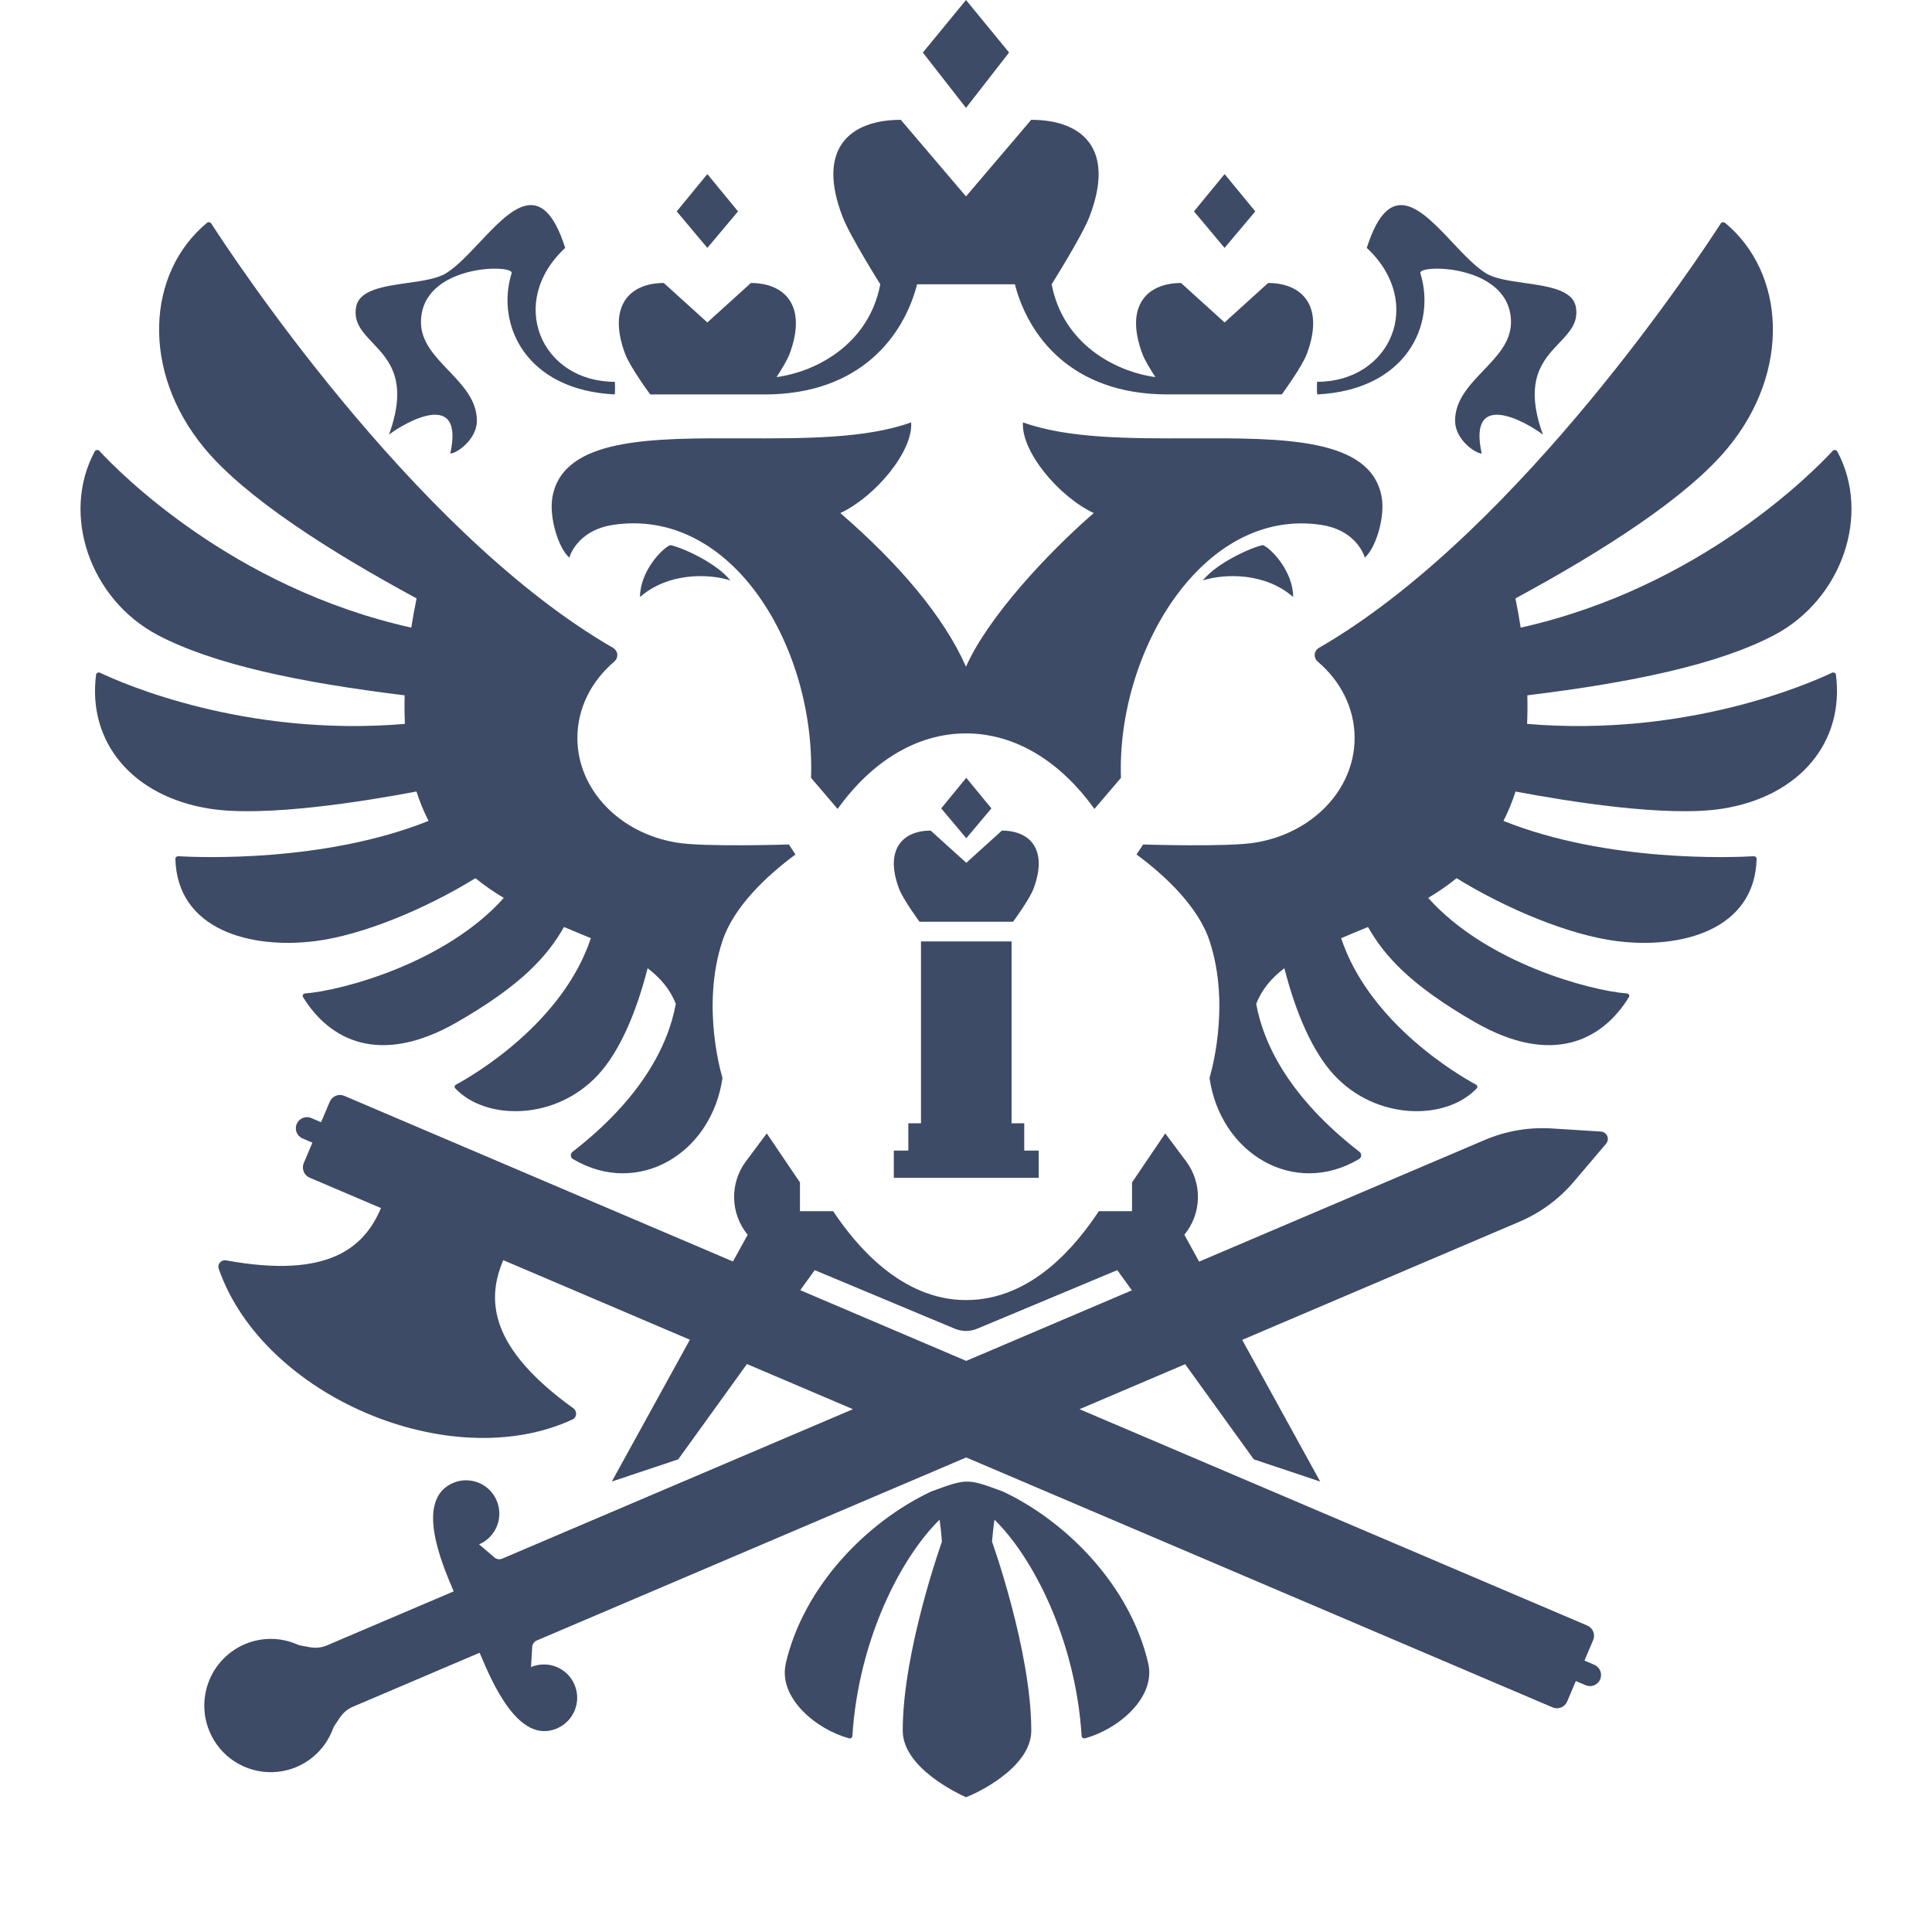 <svg width="48" height="48" viewBox="0 0 48 48" fill="none" xmlns="http://www.w3.org/2000/svg">
<path d="M24 0L25.07 1.305L24 2.68L22.928 1.306L24 0ZM29.884 14.419C30.451 14.244 31.44 14.229 32.128 14.833C32.128 14.188 31.571 13.616 31.377 13.543C31.122 13.589 30.256 13.963 29.884 14.419ZM15.9 14.833C16.59 14.23 17.578 14.243 18.145 14.419C17.775 13.962 16.907 13.589 16.653 13.543C16.459 13.616 15.901 14.188 15.901 14.833H15.9ZM31.187 5.252L30.425 4.325L29.664 5.252L30.424 6.159L31.187 5.252ZM17.574 4.325L18.336 5.252L17.574 6.159L16.813 5.252L17.574 4.325Z" fill="#3D4B66"/>
<path d="M16.154 9.8H18.995C21.385 9.8 22.459 8.334 22.785 7.063H25.215C25.54 8.333 26.615 9.799 29.005 9.799H31.846C31.846 9.799 32.343 9.125 32.468 8.792C32.917 7.591 32.343 7.031 31.506 7.031L30.425 8.011L29.343 7.031C28.506 7.031 27.933 7.591 28.382 8.791C28.439 8.945 28.576 9.171 28.706 9.369C27.698 9.231 26.411 8.541 26.128 7.063C26.128 7.063 26.873 5.88 27.06 5.402C27.732 3.68 26.874 2.977 25.62 2.977L24 4.88L22.38 2.977C21.125 2.977 20.267 3.68 20.94 5.402C21.126 5.88 21.871 7.063 21.871 7.063C21.588 8.541 20.301 9.231 19.293 9.369C19.423 9.171 19.56 8.945 19.617 8.792C20.065 7.591 19.493 7.031 18.656 7.031L17.574 8.011L16.492 7.031C15.655 7.031 15.083 7.591 15.531 8.791C15.656 9.125 16.154 9.799 16.154 9.799V9.8ZM35.288 6.787C35.217 6.559 37.54 6.553 37.54 8.006C37.54 8.488 37.2 8.845 36.855 9.205C36.505 9.572 36.151 9.942 36.151 10.452C36.151 10.922 36.657 11.268 36.813 11.268C36.455 9.645 37.935 10.494 38.334 10.798C37.846 9.456 38.334 8.945 38.741 8.518C38.996 8.249 39.22 8.014 39.152 7.628C39.077 7.201 38.466 7.114 37.874 7.03C37.499 6.977 37.132 6.924 36.914 6.787C36.647 6.62 36.368 6.323 36.087 6.025C35.314 5.204 34.527 4.368 33.957 6.159C35.407 7.505 34.563 9.486 32.722 9.486C32.722 9.486 32.712 9.776 32.728 9.799C34.925 9.692 35.69 8.079 35.288 6.787ZM11.187 11.268C11.544 9.645 10.064 10.494 9.664 10.798C10.153 9.456 9.665 8.945 9.258 8.518C9.003 8.249 8.779 8.014 8.847 7.628C8.922 7.201 9.533 7.114 10.125 7.03C10.5 6.977 10.867 6.924 11.085 6.787C11.352 6.62 11.631 6.323 11.912 6.025C12.685 5.204 13.472 4.368 14.042 6.159C12.592 7.505 13.437 9.486 15.277 9.486C15.277 9.486 15.287 9.776 15.271 9.799C13.075 9.692 12.31 8.079 12.711 6.787C12.781 6.559 10.459 6.553 10.459 8.006C10.459 8.488 10.799 8.845 11.144 9.205C11.494 9.572 11.848 9.942 11.848 10.452C11.848 10.922 11.342 11.268 11.187 11.268ZM29.595 10.89C31.888 10.883 34.051 10.876 34.325 12.337C34.421 12.849 34.175 13.629 33.908 13.853C33.861 13.691 33.613 13.16 32.828 13.041C29.878 12.596 27.74 16.201 27.85 19.325L27.19 20.098C26.332 18.899 25.206 18.221 24 18.221C22.794 18.221 21.669 18.9 20.81 20.098L20.15 19.325C20.26 16.105 18.21 12.591 15.225 13.041C14.441 13.161 14.192 13.691 14.145 13.853C13.878 13.629 13.632 12.849 13.727 12.337C14.001 10.876 16.164 10.883 18.457 10.89C19.959 10.895 21.516 10.9 22.637 10.494C22.691 11.199 21.764 12.329 20.878 12.747C22.355 14.027 23.45 15.322 24 16.564C24.55 15.322 26.048 13.724 27.174 12.747C26.288 12.329 25.362 11.199 25.416 10.494C26.536 10.9 28.094 10.895 29.595 10.89Z" fill="#3D4B66"/>
<path d="M10.647 20.395C10.527 20.16 10.427 19.916 10.347 19.665C9.035 19.913 6.587 20.307 5.217 20.093C3.295 19.793 2.17 18.443 2.387 16.762C2.392 16.719 2.444 16.694 2.487 16.715C3.033 16.975 6.082 18.321 10.06 17.985C10.049 17.748 10.047 17.512 10.054 17.275C7.44 16.956 5.313 16.509 3.926 15.782C2.242 14.897 1.506 12.787 2.354 11.215C2.376 11.175 2.438 11.168 2.47 11.203C2.931 11.703 5.757 14.6 10.218 15.593C10.255 15.359 10.299 15.117 10.35 14.867C8.178 13.693 6.085 12.355 5.073 11.128C3.497 9.218 3.643 6.781 5.14 5.538C5.173 5.511 5.227 5.518 5.249 5.553C5.727 6.296 10.166 13.062 15.039 15.983L15.222 16.089C15.36 16.169 15.376 16.34 15.257 16.441C14.695 16.921 14.345 17.591 14.345 18.334C14.345 19.624 15.4 20.698 16.795 20.931C17.444 21.05 19.6 20.981 19.6 20.981L19.763 21.23C19.063 21.745 18.233 22.52 17.95 23.374C17.4 25.031 17.95 26.779 17.95 26.779C17.682 28.66 15.851 29.757 14.232 28.795C14.167 28.756 14.165 28.663 14.225 28.616C15.937 27.29 16.603 25.97 16.79 24.941C16.65 24.579 16.405 24.295 16.09 24.055C15.797 25.205 15.377 26.14 14.864 26.699C13.8 27.854 12.063 27.839 11.31 27.039C11.284 27.012 11.292 26.969 11.327 26.949C11.74 26.726 13.973 25.434 14.68 23.309C14.458 23.215 14.235 23.122 14.012 23.031C13.609 23.743 12.962 24.474 11.35 25.399C9.425 26.503 8.18 25.835 7.528 24.77C7.505 24.733 7.533 24.686 7.581 24.682C8.482 24.614 11.071 23.93 12.517 22.308C12.27 22.162 12.035 21.999 11.812 21.819C10.541 22.599 8.996 23.233 7.838 23.381C6.227 23.587 4.402 23.103 4.357 21.336C4.357 21.301 4.39 21.271 4.43 21.273C4.947 21.303 8.06 21.431 10.647 20.395ZM37.353 20.395C37.468 20.171 37.569 19.929 37.653 19.665C38.965 19.913 41.413 20.307 42.783 20.093C44.705 19.793 45.83 18.443 45.613 16.762C45.608 16.719 45.556 16.694 45.513 16.715C44.967 16.975 41.918 18.321 37.94 17.985C37.95 17.759 37.953 17.523 37.946 17.275C40.56 16.956 42.687 16.509 44.074 15.782C45.758 14.897 46.494 12.787 45.646 11.215C45.624 11.175 45.562 11.168 45.531 11.203C45.069 11.703 42.243 14.6 37.781 15.593C37.745 15.359 37.701 15.117 37.651 14.867C39.822 13.693 41.915 12.355 42.927 11.128C44.503 9.218 44.357 6.781 42.86 5.538C42.827 5.511 42.773 5.518 42.751 5.553C42.273 6.296 37.834 13.062 32.961 15.983C32.901 16.019 32.84 16.054 32.779 16.089C32.639 16.169 32.624 16.34 32.743 16.441C33.305 16.921 33.655 17.591 33.655 18.334C33.655 19.624 32.6 20.698 31.205 20.931C30.556 21.05 28.4 20.981 28.4 20.981L28.237 21.23C28.937 21.745 29.767 22.52 30.05 23.374C30.6 25.031 30.05 26.779 30.05 26.779C30.318 28.66 32.149 29.757 33.768 28.795C33.833 28.756 33.836 28.663 33.775 28.616C32.063 27.29 31.397 25.97 31.21 24.941C31.35 24.579 31.595 24.295 31.91 24.055C32.203 25.205 32.623 26.14 33.136 26.699C34.2 27.854 35.937 27.839 36.69 27.039C36.716 27.012 36.708 26.969 36.673 26.949C36.26 26.726 34.027 25.434 33.32 23.309C33.542 23.215 33.764 23.122 33.988 23.031C34.391 23.743 35.038 24.474 36.65 25.399C38.575 26.503 39.82 25.835 40.472 24.77C40.495 24.733 40.467 24.686 40.419 24.682C39.518 24.614 36.929 23.93 35.483 22.308C35.727 22.163 35.963 22.002 36.188 21.819C37.459 22.599 39.004 23.233 40.162 23.381C41.773 23.587 43.598 23.103 43.643 21.336C43.643 21.301 43.61 21.271 43.57 21.273C43.053 21.303 39.94 21.431 37.353 20.395Z" fill="#3D4B66"/>
<path fill-rule="evenodd" clip-rule="evenodd" d="M18.532 28.853C18.334 29.118 18.231 29.442 18.239 29.773C18.247 30.104 18.366 30.423 18.576 30.678L18.21 31.341L8.553 27.226C8.486 27.198 8.41 27.197 8.343 27.224C8.275 27.252 8.222 27.305 8.193 27.372L7.977 27.881L7.724 27.773C7.657 27.748 7.583 27.749 7.518 27.777C7.452 27.805 7.4 27.858 7.372 27.923C7.344 27.989 7.343 28.063 7.368 28.13C7.394 28.197 7.444 28.251 7.509 28.281L7.762 28.389L7.547 28.897C7.488 29.037 7.553 29.2 7.693 29.259L9.465 30.014C9.05 30.997 8.161 31.778 5.619 31.314C5.498 31.291 5.394 31.404 5.434 31.521C6.532 34.688 11.191 36.673 14.224 35.266C14.336 35.214 14.344 35.06 14.244 34.988C12.144 33.476 12.087 32.292 12.503 31.308L17.14 33.285L15.2 36.809L16.85 36.257L18.558 33.889L21.191 35.011L12.475 38.725C12.444 38.738 12.409 38.742 12.376 38.737C12.342 38.732 12.311 38.717 12.285 38.695L11.903 38.369C12.105 38.282 12.264 38.12 12.346 37.916C12.428 37.713 12.426 37.485 12.34 37.283C12.298 37.183 12.237 37.092 12.16 37.016C12.083 36.939 11.991 36.879 11.89 36.838C11.79 36.797 11.682 36.777 11.574 36.777C11.465 36.778 11.358 36.8 11.258 36.843C10.304 37.251 10.962 38.807 11.258 39.505L11.272 39.537L8.123 40.879C7.992 40.935 7.847 40.951 7.707 40.926L7.475 40.884C7.444 40.878 7.414 40.869 7.385 40.856C7.18 40.766 6.958 40.719 6.734 40.718C6.509 40.717 6.287 40.762 6.081 40.85C5.678 41.023 5.359 41.348 5.196 41.755C5.032 42.163 5.036 42.618 5.207 43.022C5.335 43.326 5.552 43.585 5.83 43.765C6.107 43.944 6.432 44.037 6.762 44.029C7.093 44.022 7.413 43.916 7.682 43.724C7.951 43.532 8.156 43.264 8.271 42.954C8.282 42.924 8.296 42.895 8.314 42.868L8.445 42.672C8.524 42.553 8.637 42.46 8.768 42.404L11.916 41.062L11.93 41.094C12.225 41.794 12.883 43.35 13.837 42.943C14.039 42.856 14.198 42.694 14.28 42.49C14.362 42.287 14.36 42.059 14.274 41.857C14.232 41.757 14.171 41.666 14.094 41.59C14.017 41.514 13.925 41.454 13.825 41.413C13.724 41.372 13.617 41.352 13.508 41.353C13.4 41.353 13.293 41.376 13.193 41.418L13.223 40.916C13.225 40.882 13.237 40.849 13.257 40.821C13.276 40.793 13.304 40.771 13.335 40.758L24.005 36.21L38.575 42.42C38.715 42.479 38.877 42.413 38.936 42.273L39.151 41.765L39.404 41.873C39.471 41.898 39.545 41.897 39.611 41.869C39.676 41.841 39.729 41.788 39.756 41.723C39.784 41.657 39.785 41.583 39.76 41.516C39.734 41.449 39.684 41.395 39.619 41.365L39.366 41.256L39.581 40.748C39.595 40.715 39.603 40.679 39.603 40.642C39.603 40.606 39.597 40.57 39.583 40.537C39.569 40.503 39.55 40.472 39.524 40.447C39.499 40.421 39.468 40.4 39.435 40.386L26.821 35.011L29.445 33.893L31.15 36.257L32.8 36.809L30.862 33.289L37.747 30.355C38.272 30.131 38.737 29.789 39.106 29.354L39.902 28.416C39.924 28.39 39.939 28.358 39.944 28.324C39.949 28.291 39.945 28.256 39.931 28.224C39.918 28.193 39.896 28.166 39.868 28.146C39.84 28.127 39.807 28.115 39.773 28.113L38.548 28.036C37.98 28.001 37.412 28.099 36.888 28.322L29.792 31.345L29.425 30.677C29.636 30.422 29.754 30.103 29.762 29.773C29.77 29.442 29.667 29.118 29.469 28.853L28.95 28.159L28.125 29.377V30.092H27.3C26.75 30.92 25.65 32.3 24 32.3C22.383 32.3 21.25 30.92 20.7 30.092H19.875V29.377C19.875 29.377 19.317 28.556 19.05 28.159L18.532 28.853ZM28.121 32.058L27.759 31.556L24.282 33.01C24.193 33.047 24.097 33.067 24 33.067C23.903 33.067 23.807 33.047 23.718 33.01L20.241 31.556L19.882 32.054L24.006 33.811L28.121 32.058Z" fill="#3D4B66"/>
<path d="M19.525 41.317C19.969 39.416 21.525 37.817 23.13 37.058C24.025 36.727 24.026 36.727 24.921 37.058C26.526 37.816 28.081 39.416 28.526 41.318C28.729 42.188 27.758 42.973 26.956 43.188C26.916 43.198 26.876 43.17 26.873 43.131C26.721 40.726 25.658 38.685 24.707 37.756C24.681 37.938 24.661 38.12 24.647 38.303C24.647 38.303 25.622 41.017 25.622 42.997C25.622 43.918 24.253 44.561 24 44.651C23.798 44.561 22.428 43.918 22.428 42.997C22.428 41.017 23.402 38.303 23.402 38.303C23.389 38.12 23.37 37.938 23.344 37.756C22.392 38.685 21.329 40.727 21.177 43.132C21.175 43.171 21.135 43.199 21.095 43.188C20.293 42.973 19.321 42.188 19.525 41.318V41.317ZM24.007 19.325L24.631 20.084L24.007 20.826L23.384 20.084L24.007 19.324V19.325Z" fill="#3D4B66"/>
<path d="M22.845 22.9C22.845 22.9 22.438 22.35 22.335 22.076C21.969 21.093 22.437 20.636 23.122 20.636L24.007 21.436L24.892 20.636C25.577 20.636 26.045 21.093 25.679 22.076C25.577 22.349 25.169 22.901 25.169 22.901H22.845V22.9ZM22.882 23.39H25.132V27.908H25.447V28.586H25.807V29.263H22.207V28.586H22.567V27.908H22.882V23.391V23.39Z" fill="#3D4B66"/>
</svg>
